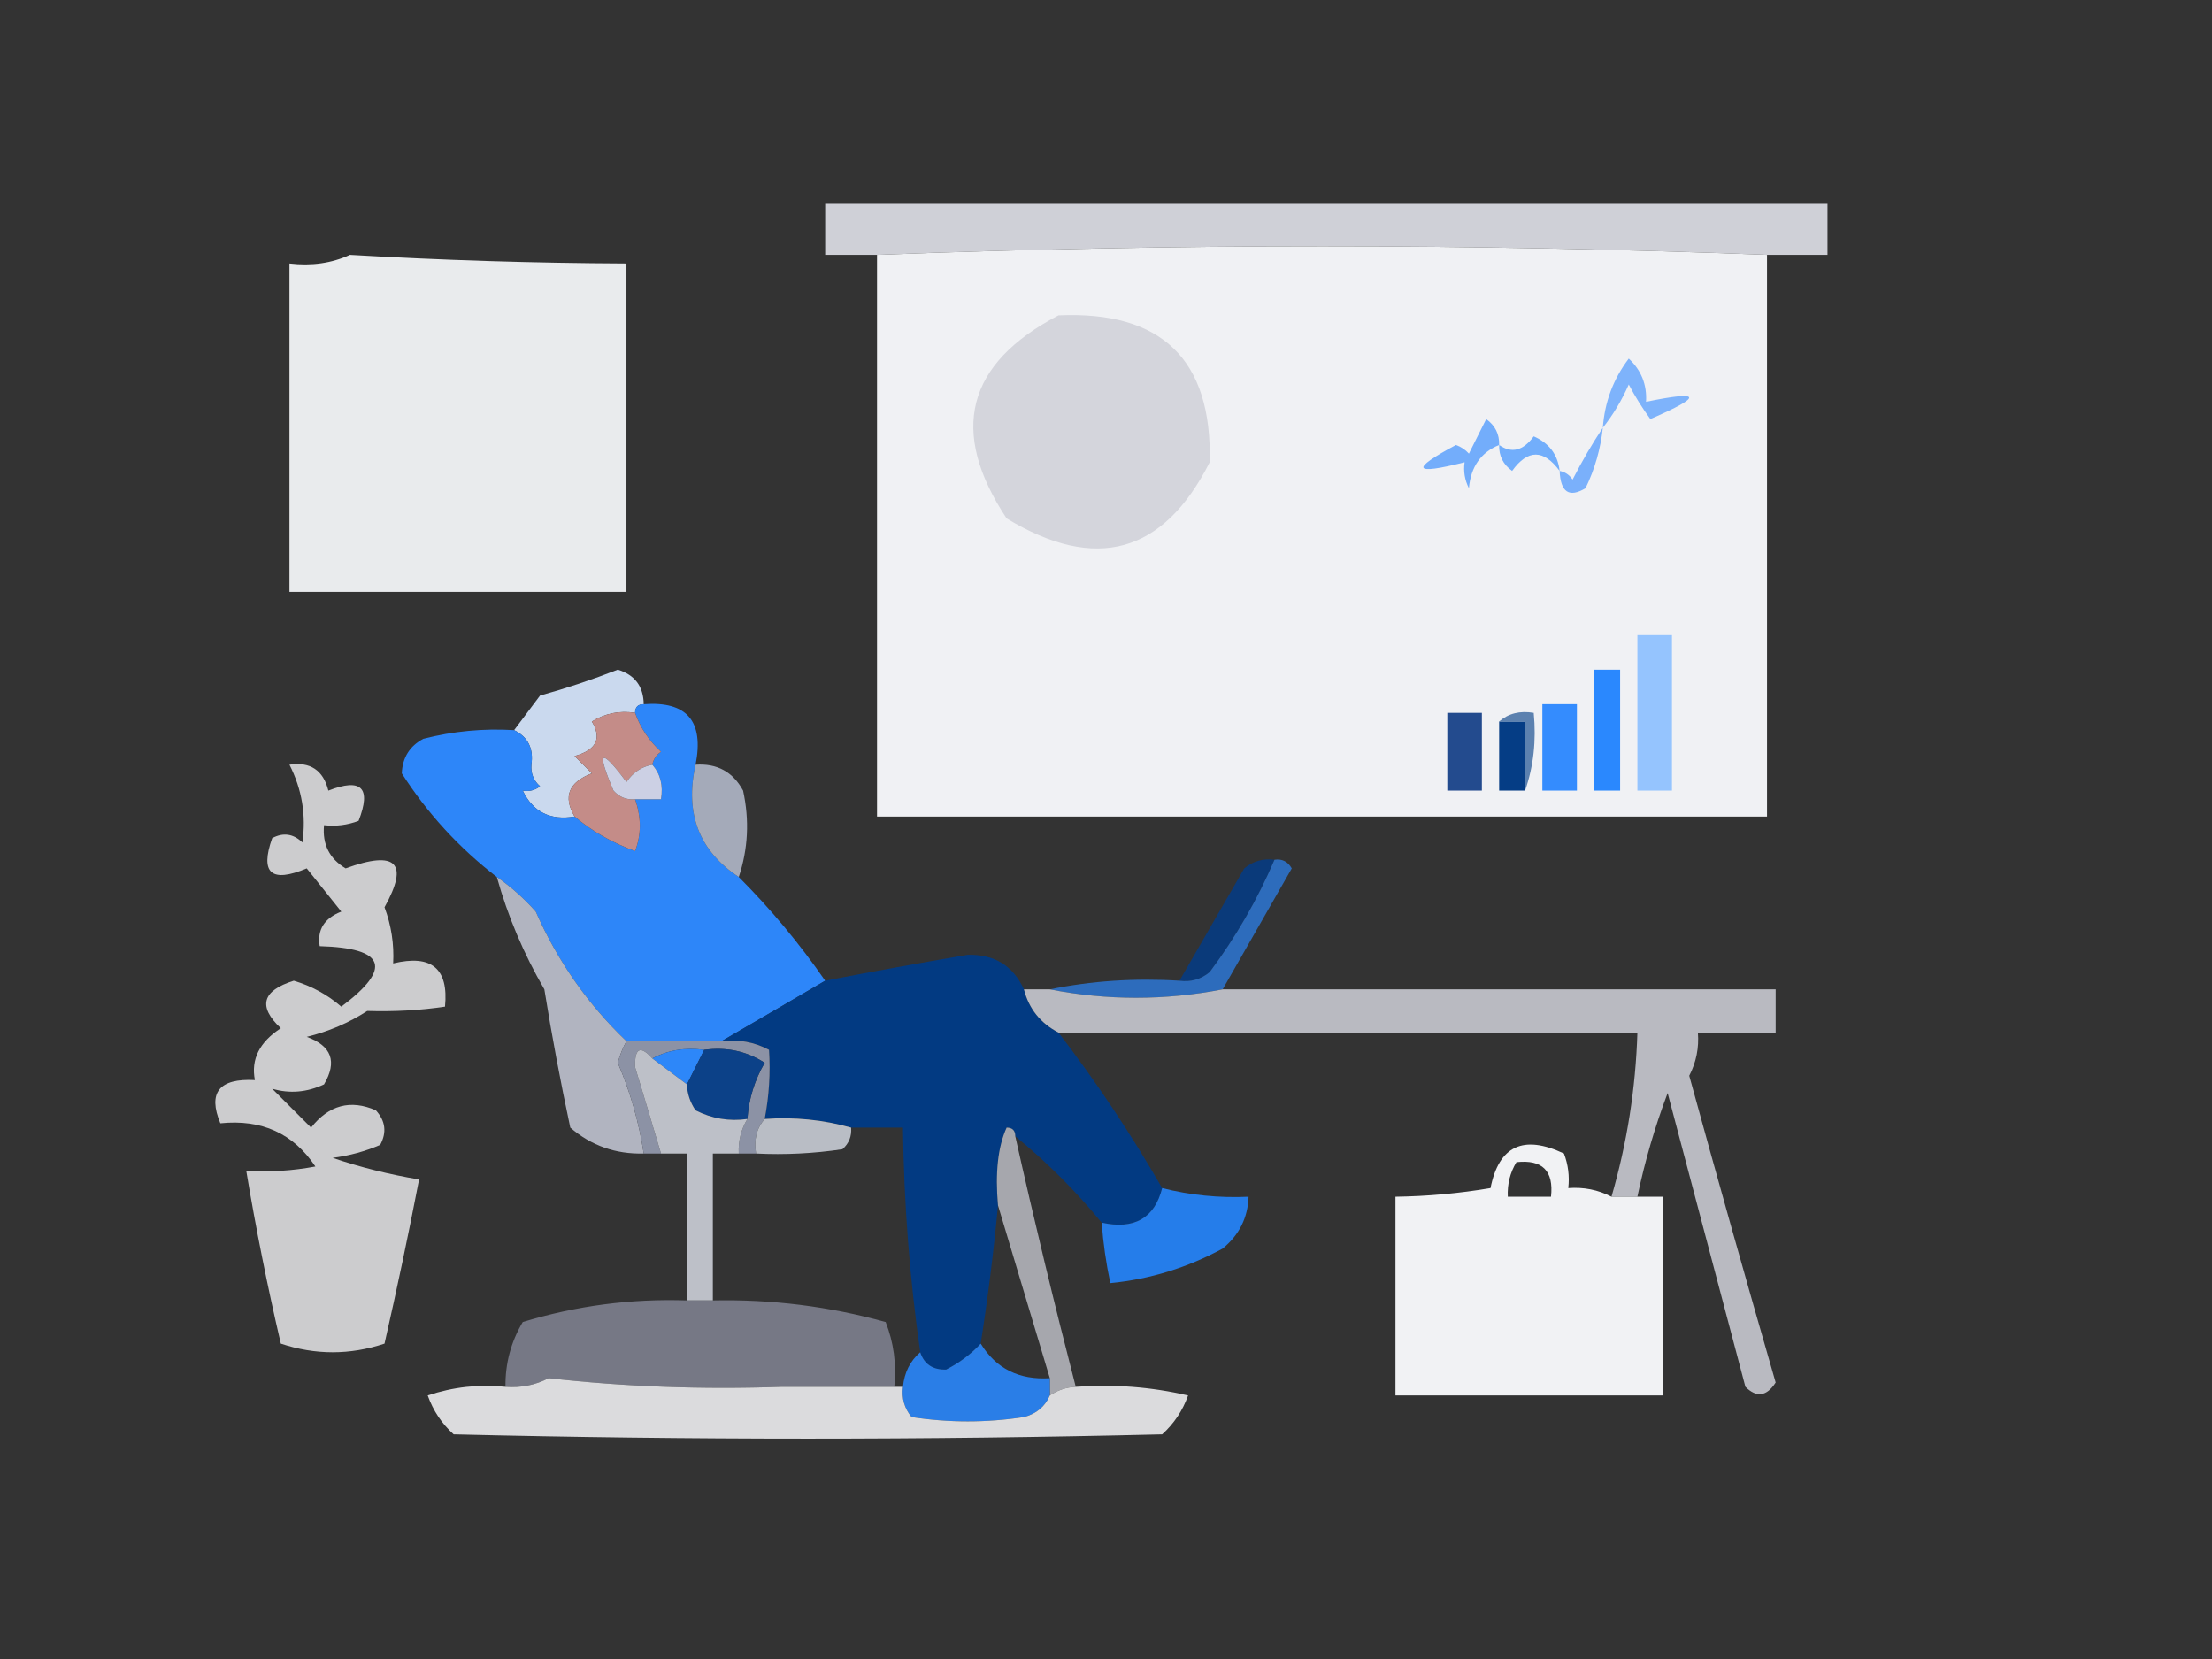 <?xml version="1.0" encoding="UTF-8"?>
<!DOCTYPE svg PUBLIC "-//W3C//DTD SVG 1.1//EN" "http://www.w3.org/Graphics/SVG/1.1/DTD/svg11.dtd">
<svg xmlns="http://www.w3.org/2000/svg" version="1.1" width="256px" height="192px" style="shape-rendering:geometricPrecision; text-rendering:geometricPrecision; image-rendering:optimizeQuality; fill-rule:evenodd; clip-rule:evenodd" xmlns:xlink="http://www.w3.org/1999/xlink">
<rect width="100%" height="100%" fill="#333333" stroke="none"/>
<g><path style="opacity:0.982" fill="#d1d2da" d="M 204.5,29.5 C 170.264,28.171 135.931,28.171 101.5,29.5C 99.5,29.5 97.5,29.5 95.5,29.5C 95.5,27.5 95.5,25.5 95.5,23.5C 134.167,23.5 172.833,23.5 211.5,23.5C 211.5,25.5 211.5,27.5 211.5,29.5C 209.167,29.5 206.833,29.5 204.5,29.5 Z"/></g>
<g><path style="opacity:0.994" fill="#f1f2f5" d="M 204.5,29.5 C 204.5,51.167 204.5,72.833 204.5,94.5C 170.167,94.5 135.833,94.5 101.5,94.5C 101.5,72.833 101.5,51.167 101.5,29.5C 135.931,28.171 170.264,28.171 204.5,29.5 Z"/></g>
<g><path style="opacity:0.966" fill="#eff1f3" d="M 40.5,29.5 C 51.106,30.119 61.773,30.452 72.5,30.5C 72.5,43.167 72.5,55.833 72.5,68.5C 59.5,68.5 46.5,68.5 33.5,68.5C 33.5,55.833 33.5,43.167 33.5,30.5C 36.059,30.802 38.393,30.468 40.5,29.5 Z"/></g>
<g><path style="opacity:1" fill="#d4d5dc" d="M 122.5,36.5 C 134.464,35.965 140.297,41.631 140,53.5C 134.648,64.079 126.815,66.246 116.5,60C 109.819,49.915 111.819,42.082 122.5,36.5 Z"/></g>
<g><path style="opacity:1" fill="#7eb3fb" d="M 185.5,49.5 C 185.713,46.525 186.713,43.858 188.5,41.5C 189.95,42.85 190.617,44.517 190.5,46.5C 196.982,45.165 197.149,45.832 191,48.5C 190.077,47.241 189.243,45.908 188.5,44.5C 187.675,46.36 186.675,48.026 185.5,49.5 Z"/></g>
<g><path style="opacity:1" fill="#7ab0fb" d="M 185.5,49.5 C 185.244,51.937 184.577,54.271 183.5,56.5C 181.604,57.639 180.604,56.973 180.5,54.5C 181.117,54.611 181.617,54.944 182,55.5C 183.082,53.382 184.249,51.382 185.5,49.5 Z"/></g>
<g><path style="opacity:1" fill="#72aefb" d="M 180.5,54.5 C 178.643,51.982 176.81,51.982 175,54.5C 173.961,53.756 173.461,52.756 173.5,51.5C 174.939,52.509 176.272,52.176 177.5,50.5C 179.288,51.283 180.288,52.616 180.5,54.5 Z"/></g>
<g><path style="opacity:1" fill="#73adfb" d="M 173.5,51.5 C 171.386,52.36 170.22,54.027 170,56.5C 169.517,55.552 169.351,54.552 169.5,53.5C 163.501,55.013 163.168,54.346 168.5,51.5C 169.086,51.709 169.586,52.043 170,52.5C 170.667,51.167 171.333,49.833 172,48.5C 173.039,49.244 173.539,50.244 173.5,51.5 Z"/></g>
<g><path style="opacity:1" fill="#95c4fe" d="M 189.5,73.5 C 190.833,73.5 192.167,73.5 193.5,73.5C 193.5,79.5 193.5,85.5 193.5,91.5C 192.167,91.5 190.833,91.5 189.5,91.5C 189.5,85.5 189.5,79.5 189.5,73.5 Z"/></g>
<g><path style="opacity:0.948" fill="#d2e1f7" d="M 74.5,81.5 C 73.833,81.5 73.5,81.833 73.5,82.5C 71.712,82.215 70.045,82.548 68.5,83.5C 69.682,85.467 69.015,86.8 66.5,87.5C 67.167,88.167 67.833,88.833 68.5,89.5C 65.807,90.532 65.14,92.198 66.5,94.5C 63.687,94.975 61.687,93.975 60.5,91.5C 61.239,91.631 61.906,91.464 62.5,91C 61.748,90.329 61.414,89.496 61.5,88.5C 61.771,86.62 61.104,85.287 59.5,84.5C 60.476,83.185 61.476,81.852 62.5,80.5C 65.554,79.653 68.554,78.653 71.5,77.5C 73.468,78.1 74.468,79.433 74.5,81.5 Z"/></g>
<g><path style="opacity:1" fill="#2a88fe" d="M 184.5,77.5 C 185.5,77.5 186.5,77.5 187.5,77.5C 187.5,82.167 187.5,86.833 187.5,91.5C 186.5,91.5 185.5,91.5 184.5,91.5C 184.5,86.833 184.5,82.167 184.5,77.5 Z"/></g>
<g><path style="opacity:0.979" fill="#2d88fd" d="M 74.5,81.5 C 79.495,81.125 81.495,83.458 80.5,88.5C 79.24,94.138 80.906,98.472 85.5,101.5C 89.18,105.183 92.514,109.183 95.5,113.5C 91.537,115.828 87.537,118.162 83.5,120.5C 79.833,120.5 76.167,120.5 72.5,120.5C 68.025,116.229 64.525,111.229 62,105.5C 60.629,103.959 59.129,102.625 57.5,101.5C 53.116,98.118 49.45,94.118 46.5,89.5C 46.58,87.67 47.413,86.337 49,85.5C 52.441,84.618 55.941,84.284 59.5,84.5C 61.104,85.287 61.771,86.62 61.5,88.5C 58.285,88.987 57.952,89.987 60.5,91.5C 61.687,93.975 63.687,94.975 66.5,94.5C 68.504,96.19 70.837,97.524 73.5,98.5C 74.231,96.599 74.231,94.599 73.5,92.5C 74.5,92.5 75.5,92.5 76.5,92.5C 76.768,90.901 76.434,89.568 75.5,88.5C 75.611,87.883 75.944,87.383 76.5,87C 75.118,85.729 74.118,84.229 73.5,82.5C 73.5,81.833 73.833,81.5 74.5,81.5 Z M 61.5,88.5 C 61.414,89.496 61.748,90.329 62.5,91C 61.906,91.464 61.239,91.631 60.5,91.5C 57.952,89.987 58.285,88.987 61.5,88.5 Z"/></g>
<g><path style="opacity:1" fill="#348cfe" d="M 178.5,81.5 C 179.833,81.5 181.167,81.5 182.5,81.5C 182.5,84.833 182.5,88.167 182.5,91.5C 181.167,91.5 179.833,91.5 178.5,91.5C 178.5,88.167 178.5,84.833 178.5,81.5 Z"/></g>
<g><path style="opacity:1" fill="#234b8e" d="M 167.5,82.5 C 168.833,82.5 170.167,82.5 171.5,82.5C 171.5,85.5 171.5,88.5 171.5,91.5C 170.167,91.5 168.833,91.5 167.5,91.5C 167.5,88.5 167.5,85.5 167.5,82.5 Z"/></g>
<g><path style="opacity:1" fill="#053d85" d="M 173.5,83.5 C 174.5,83.5 175.5,83.5 176.5,83.5C 176.5,86.167 176.5,88.833 176.5,91.5C 175.5,91.5 174.5,91.5 173.5,91.5C 173.5,88.833 173.5,86.167 173.5,83.5 Z"/></g>
<g><path style="opacity:1" fill="#5c81af" d="M 173.5,83.5 C 174.568,82.566 175.901,82.232 177.5,82.5C 177.81,85.713 177.477,88.713 176.5,91.5C 176.5,88.833 176.5,86.167 176.5,83.5C 175.5,83.5 174.5,83.5 173.5,83.5 Z"/></g>
<g><path style="opacity:0.813" fill="#eff0f2" d="M 33.5,88.5 C 35.911,88.137 37.411,89.137 38,91.5C 41.833,90 43,91.167 41.5,95C 40.207,95.49 38.873,95.657 37.5,95.5C 37.291,97.714 38.124,99.381 40,100.5C 45.867,98.362 47.367,99.862 44.5,105C 45.286,107.099 45.62,109.266 45.5,111.5C 49.938,110.425 51.938,112.092 51.5,116.5C 48.644,116.928 45.644,117.095 42.5,117C 40.365,118.381 38.032,119.381 35.5,120C 38.384,121.037 39.05,122.871 37.5,125.5C 35.51,126.427 33.51,126.594 31.5,126C 33,127.5 34.5,129 36,130.5C 38.068,127.886 40.568,127.219 43.5,128.5C 44.614,129.723 44.781,131.056 44,132.5C 42.266,133.249 40.433,133.749 38.5,134C 41.691,135.087 45.025,135.92 48.5,136.5C 47.274,142.855 45.941,149.188 44.5,155.5C 40.5,156.833 36.5,156.833 32.5,155.5C 30.952,148.876 29.618,142.209 28.5,135.5C 31.187,135.664 33.854,135.497 36.5,135C 33.953,131.177 30.287,129.51 25.5,130C 24.028,126.448 25.362,124.782 29.5,125C 29.028,122.601 30.028,120.601 32.5,119C 29.823,116.486 30.323,114.653 34,113.5C 36.058,114.112 37.891,115.112 39.5,116.5C 45.448,112.047 44.615,109.714 37,109.5C 36.691,107.609 37.525,106.275 39.5,105.5C 38.167,103.833 36.833,102.167 35.5,100.5C 31.398,102.227 30.064,101.061 31.5,97C 32.784,96.316 33.95,96.483 35,97.5C 35.446,94.338 34.946,91.338 33.5,88.5 Z"/></g>
<g><path style="opacity:0.888" fill="#b2b9c9" d="M 80.5,88.5 C 82.993,88.329 84.826,89.329 86,91.5C 86.747,94.924 86.58,98.257 85.5,101.5C 80.906,98.472 79.24,94.138 80.5,88.5 Z"/></g>
<g><path style="opacity:1" fill="#c48c88" d="M 73.5,82.5 C 74.118,84.229 75.118,85.729 76.5,87C 75.944,87.383 75.611,87.883 75.5,88.5C 74.265,88.721 73.265,89.388 72.5,90.5C 69.502,86.485 69.002,86.818 71,91.5C 71.671,92.252 72.504,92.586 73.5,92.5C 74.231,94.599 74.231,96.599 73.5,98.5C 70.837,97.524 68.504,96.19 66.5,94.5C 65.14,92.198 65.807,90.532 68.5,89.5C 67.833,88.833 67.167,88.167 66.5,87.5C 69.015,86.8 69.682,85.467 68.5,83.5C 70.045,82.548 71.712,82.215 73.5,82.5 Z"/></g>
<g><path style="opacity:1" fill="#ccd0e4" d="M 75.5,88.5 C 76.434,89.568 76.768,90.901 76.5,92.5C 75.5,92.5 74.5,92.5 73.5,92.5C 72.504,92.586 71.671,92.252 71,91.5C 69.002,86.818 69.502,86.485 72.5,90.5C 73.265,89.388 74.265,88.721 75.5,88.5 Z"/></g>
<g><path style="opacity:0.951" fill="#b8bbc8" d="M 57.5,101.5 C 59.129,102.625 60.629,103.959 62,105.5C 64.525,111.229 68.025,116.229 72.5,120.5C 72.077,121.265 71.743,122.098 71.5,123C 72.956,126.4 73.956,129.9 74.5,133.5C 71.253,133.585 68.419,132.585 66,130.5C 64.87,125.22 63.87,119.887 63,114.5C 60.603,110.376 58.769,106.043 57.5,101.5 Z"/></g>
<g><path style="opacity:0.83" fill="#023c88" d="M 147.5,99.5 C 145.529,104.105 143.029,108.438 140,112.5C 138.989,113.337 137.822,113.67 136.5,113.5C 138.988,109.194 141.488,104.861 144,100.5C 145.011,99.663 146.178,99.33 147.5,99.5 Z"/></g>
<g><path style="opacity:0.69" fill="#2a86f9" d="M 147.5,99.5 C 148.376,99.369 149.043,99.703 149.5,100.5C 146.81,105.221 144.143,109.888 141.5,114.5C 134.803,115.798 128.136,115.798 121.5,114.5C 126.305,113.513 131.305,113.179 136.5,113.5C 137.822,113.67 138.989,113.337 140,112.5C 143.029,108.438 145.529,104.105 147.5,99.5 Z"/></g>
<g><path style="opacity:0.977" fill="#023b84" d="M 118.5,114.5 C 119.08,116.749 120.413,118.415 122.5,119.5C 126.892,125.228 130.892,131.228 134.5,137.5C 133.612,140.987 131.279,142.32 127.5,141.5C 124.527,137.86 121.194,134.527 117.5,131.5C 117.5,130.833 117.167,130.5 116.5,130.5C 115.495,132.704 115.162,135.704 115.5,139.5C 114.997,144.859 114.33,150.193 113.5,155.5C 112.374,156.714 111.041,157.714 109.5,158.5C 107.962,158.547 106.962,157.88 106.5,156.5C 105.276,147.928 104.61,139.261 104.5,130.5C 102.5,130.5 100.5,130.5 98.5,130.5C 95.272,129.586 91.939,129.253 88.5,129.5C 89.008,126.824 89.175,124.157 89,121.5C 87.3,120.594 85.467,120.261 83.5,120.5C 87.537,118.162 91.537,115.828 95.5,113.5C 100.975,112.439 106.475,111.439 112,110.5C 115.087,110.434 117.254,111.768 118.5,114.5 Z"/></g>
<g><path style="opacity:0.846" fill="#d1d2da" d="M 118.5,114.5 C 119.5,114.5 120.5,114.5 121.5,114.5C 128.136,115.798 134.803,115.798 141.5,114.5C 162.833,114.5 184.167,114.5 205.5,114.5C 205.5,116.167 205.5,117.833 205.5,119.5C 202.5,119.5 199.5,119.5 196.5,119.5C 196.643,121.262 196.309,122.929 195.5,124.5C 198.761,136.378 202.094,148.212 205.5,160C 204.464,161.617 203.297,161.784 202,160.5C 199,149.167 196,137.833 193,126.5C 191.521,130.417 190.354,134.417 189.5,138.5C 188.5,138.5 187.5,138.5 186.5,138.5C 188.299,132.302 189.299,125.969 189.5,119.5C 167.167,119.5 144.833,119.5 122.5,119.5C 120.413,118.415 119.08,116.749 118.5,114.5 Z"/></g>
<g><path style="opacity:1" fill="#8c92a5" d="M 72.5,120.5 C 76.167,120.5 79.833,120.5 83.5,120.5C 85.467,120.261 87.3,120.594 89,121.5C 89.175,124.157 89.008,126.824 88.5,129.5C 87.566,130.568 87.232,131.901 87.5,133.5C 86.833,133.5 86.167,133.5 85.5,133.5C 85.433,132.041 85.766,130.708 86.5,129.5C 86.665,127.173 87.331,125.007 88.5,123C 86.406,121.648 84.073,121.148 81.5,121.5C 79.265,121.205 77.265,121.539 75.5,122.5C 74.105,120.946 73.439,121.279 73.5,123.5C 74.519,126.86 75.519,130.193 76.5,133.5C 75.833,133.5 75.167,133.5 74.5,133.5C 73.956,129.9 72.956,126.4 71.5,123C 71.743,122.098 72.077,121.265 72.5,120.5 Z"/></g>
<g><path style="opacity:1" fill="#2d87f9" d="M 75.5,122.5 C 77.265,121.539 79.265,121.205 81.5,121.5C 80.833,122.833 80.167,124.167 79.5,125.5C 78.167,124.5 76.833,123.5 75.5,122.5 Z"/></g>
<g><path style="opacity:1" fill="#0c4188" d="M 81.5,121.5 C 84.073,121.148 86.406,121.648 88.5,123C 87.331,125.007 86.665,127.173 86.5,129.5C 84.396,129.799 82.396,129.466 80.5,128.5C 79.873,127.583 79.539,126.583 79.5,125.5C 80.167,124.167 80.833,122.833 81.5,121.5 Z"/></g>
<g><path style="opacity:0.995" fill="#babec6" d="M 88.5,129.5 C 91.939,129.253 95.272,129.586 98.5,130.5C 98.586,131.496 98.252,132.329 97.5,133C 94.183,133.498 90.85,133.665 87.5,133.5C 87.232,131.901 87.566,130.568 88.5,129.5 Z"/></g>
<g><path style="opacity:0.936" fill="#c7cad2" d="M 75.5,122.5 C 76.833,123.5 78.167,124.5 79.5,125.5C 79.539,126.583 79.873,127.583 80.5,128.5C 82.396,129.466 84.396,129.799 86.5,129.5C 85.766,130.708 85.433,132.041 85.5,133.5C 84.5,133.5 83.5,133.5 82.5,133.5C 82.5,139.167 82.5,144.833 82.5,150.5C 81.5,150.5 80.5,150.5 79.5,150.5C 79.5,144.833 79.5,139.167 79.5,133.5C 78.5,133.5 77.5,133.5 76.5,133.5C 75.519,130.193 74.519,126.86 73.5,123.5C 73.439,121.279 74.105,120.946 75.5,122.5 Z"/></g>
<g><path style="opacity:0.738" fill="#cfd0d9" d="M 116.5,130.5 C 117.167,130.5 117.5,130.833 117.5,131.5C 119.675,141.202 122.009,150.869 124.5,160.5C 123.391,160.557 122.391,160.89 121.5,161.5C 121.5,160.833 121.5,160.167 121.5,159.5C 119.483,152.75 117.483,146.083 115.5,139.5C 115.162,135.704 115.495,132.704 116.5,130.5 Z"/></g>
<g><path style="opacity:0.925" fill="#2483f8" d="M 134.5,137.5 C 137.764,138.324 141.098,138.658 144.5,138.5C 144.415,140.929 143.415,142.929 141.5,144.5C 137.405,146.72 133.072,148.053 128.5,148.5C 128.007,146.194 127.674,143.861 127.5,141.5C 131.279,142.32 133.612,140.987 134.5,137.5 Z"/></g>
<g><path style="opacity:0.996" fill="#f2f3f5" d="M 186.5,138.5 C 187.5,138.5 188.5,138.5 189.5,138.5C 190.5,138.5 191.5,138.5 192.5,138.5C 192.5,146.167 192.5,153.833 192.5,161.5C 182.167,161.5 171.833,161.5 161.5,161.5C 161.5,153.833 161.5,146.167 161.5,138.5C 165.198,138.448 168.865,138.114 172.5,137.5C 173.466,132.617 176.299,131.283 181,133.5C 181.49,134.793 181.657,136.127 181.5,137.5C 183.292,137.366 184.958,137.699 186.5,138.5 Z M 175.5,134.5 C 178.5,134.167 179.833,135.5 179.5,138.5C 177.833,138.5 176.167,138.5 174.5,138.5C 174.433,137.041 174.766,135.708 175.5,134.5 Z"/></g>
<g><path style="opacity:0.748" fill="#8c8fa1" d="M 79.5,150.5 C 80.5,150.5 81.5,150.5 82.5,150.5C 89.287,150.353 95.954,151.187 102.5,153C 103.435,155.381 103.768,157.881 103.5,160.5C 102.167,160.5 100.833,160.5 99.5,160.5C 98.243,158.632 98.576,156.965 100.5,155.5C 98.659,154.77 96.825,154.103 95,153.5C 94.503,155.81 94.337,158.143 94.5,160.5C 93.167,160.5 91.833,160.5 90.5,160.5C 89.048,158.226 89.715,156.726 92.5,156C 88.433,153.358 83.933,152.191 79,152.5C 72.876,152.546 67.042,153.713 61.5,156C 62.973,156.71 63.64,157.876 63.5,159.5C 61.958,160.301 60.291,160.634 58.5,160.5C 58.466,157.801 59.133,155.301 60.5,153C 66.697,151.114 73.03,150.28 79.5,150.5 Z M 90.5,160.5 C 81.318,160.827 72.318,160.493 63.5,159.5C 63.64,157.876 62.973,156.71 61.5,156C 67.042,153.713 72.876,152.546 79,152.5C 83.933,152.191 88.433,153.358 92.5,156C 89.715,156.726 89.048,158.226 90.5,160.5 Z M 99.5,160.5 C 97.833,160.5 96.167,160.5 94.5,160.5C 94.337,158.143 94.503,155.81 95,153.5C 96.825,154.103 98.659,154.77 100.5,155.5C 98.576,156.965 98.243,158.632 99.5,160.5 Z"/></g>
<g><path style="opacity:0.908" fill="#2985f9" d="M 113.5,155.5 C 115.277,158.389 117.944,159.722 121.5,159.5C 121.5,160.167 121.5,160.833 121.5,161.5C 120.942,162.79 119.942,163.623 118.5,164C 114.167,164.667 109.833,164.667 105.5,164C 104.663,162.989 104.33,161.822 104.5,160.5C 104.66,158.847 105.326,157.514 106.5,156.5C 106.962,157.88 107.962,158.547 109.5,158.5C 111.041,157.714 112.374,156.714 113.5,155.5 Z"/></g>
<g><path style="opacity:0.896" fill="#eeeff1" d="M 63.5,159.5 C 72.318,160.493 81.318,160.827 90.5,160.5C 91.833,160.5 93.167,160.5 94.5,160.5C 96.167,160.5 97.833,160.5 99.5,160.5C 100.833,160.5 102.167,160.5 103.5,160.5C 103.833,160.5 104.167,160.5 104.5,160.5C 104.33,161.822 104.663,162.989 105.5,164C 109.833,164.667 114.167,164.667 118.5,164C 119.942,163.623 120.942,162.79 121.5,161.5C 122.391,160.89 123.391,160.557 124.5,160.5C 128.884,160.174 133.217,160.508 137.5,161.5C 136.872,163.258 135.872,164.758 134.5,166C 107.167,166.667 79.833,166.667 52.5,166C 51.128,164.758 50.128,163.258 49.5,161.5C 52.428,160.516 55.428,160.183 58.5,160.5C 60.291,160.634 61.958,160.301 63.5,159.5 Z"/></g>
</svg>
